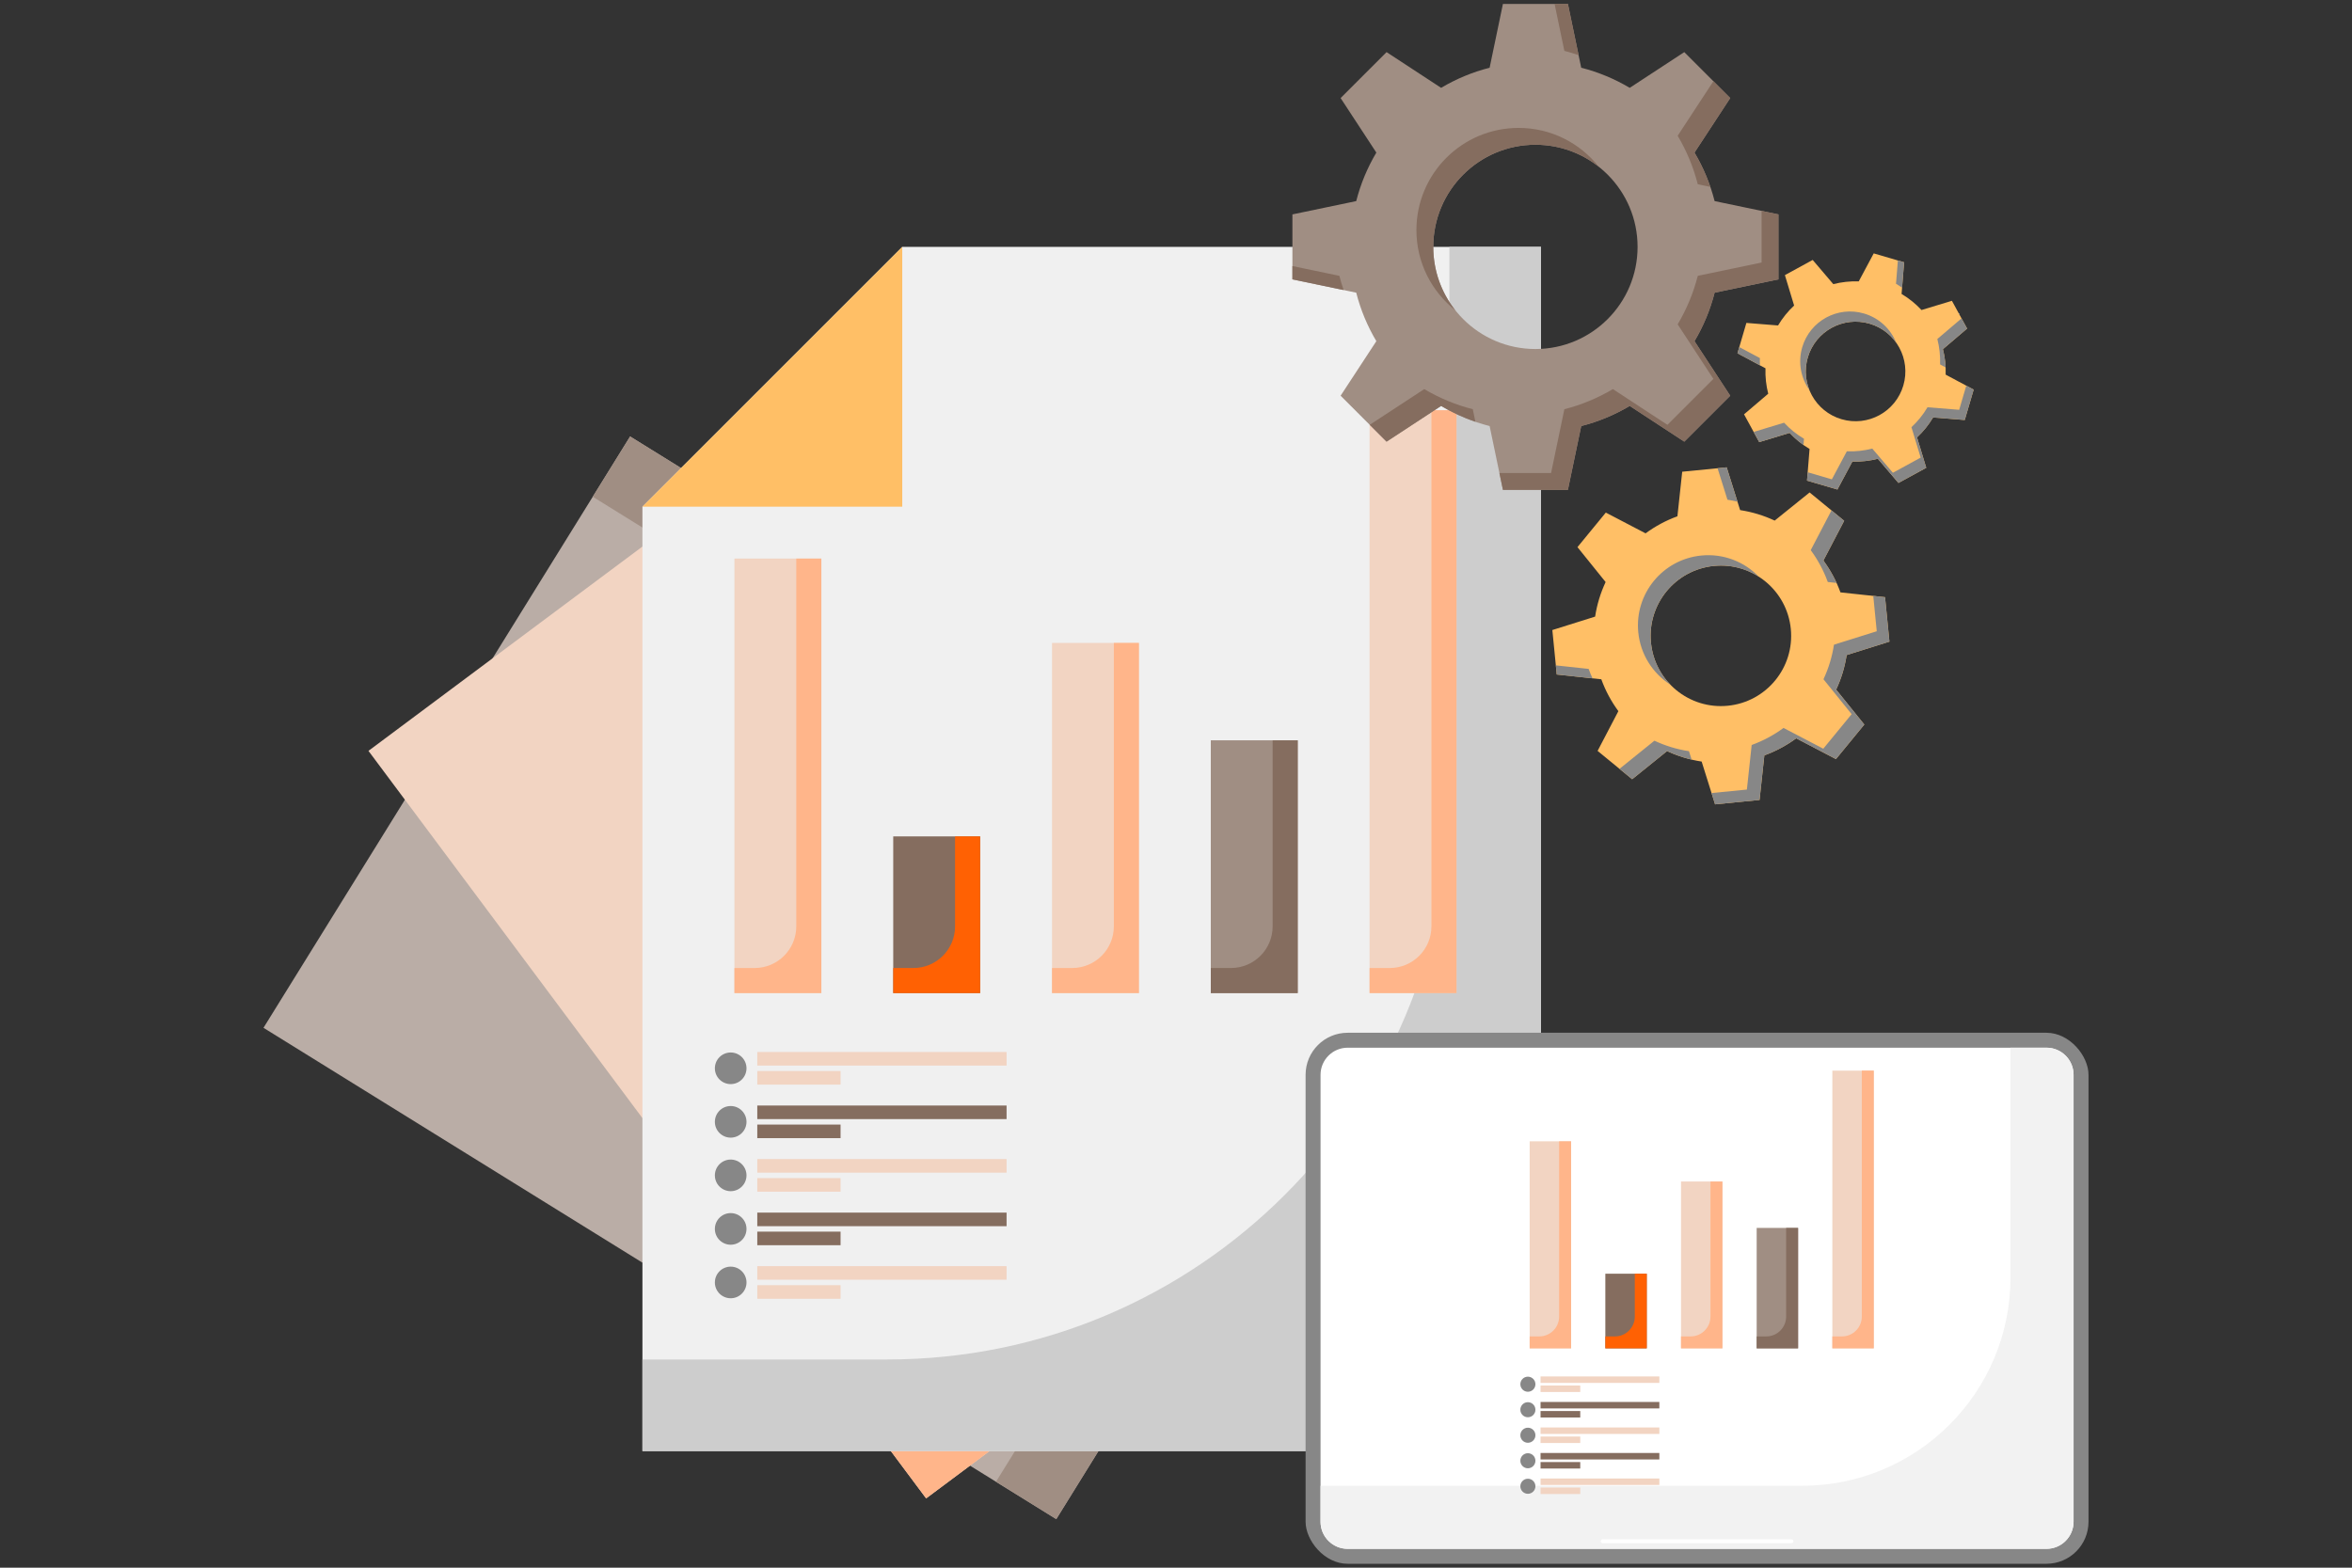 <svg xmlns="http://www.w3.org/2000/svg" viewBox="0 0 3000 2000"><rect x="0" y="0" width="3000" height="2000" fill="#333333" stroke="none"/><path fill="#ffbf66" d="m2347.514,755.735c-5.333-14.703-12.71-28.342-21.752-40.624l26.492-50.711-.414-.339-43.257-35.478-.414-.339-44.546,35.904c-13.814-6.463-28.633-11.029-44.096-13.381l-17.118-54.568-.533.053-55.674,5.501-.533.053-6.108,56.863c-14.703,5.333-28.342,12.71-40.624,21.752l-50.71-26.492-.34.414-35.478,43.257-.34.414,35.904,44.546c-6.463,13.814-11.029,28.633-13.381,44.096l-54.568,17.118.053.533,5.501,55.674.053.533,56.863,6.108c5.333,14.703,12.71,28.342,21.752,40.624l-26.492,50.71.414.339,43.257,35.478.414.339,44.546-35.904c13.814,6.463,28.633,11.029,44.096,13.382l17.118,54.569.533-.053,55.674-5.501.533-.053,6.108-56.863c14.703-5.333,28.342-12.71,40.624-21.752l50.71,26.492.34-.414,35.478-43.257.34-.414-35.904-44.546c6.463-13.814,11.029-28.634,13.381-44.096l54.568-17.118-.053-.533-5.501-55.674-.053-.533-56.863-6.108Zm-143.697,144.636c-49.261,4.867-93.141-31.121-98.008-80.383-4.867-49.261,31.122-93.141,80.383-98.008,49.261-4.867,93.141,31.122,98.008,80.383s-31.122,93.141-80.383,98.008Z" class="coloraaa svgShape"/><polygon fill="#878787" points="2335.683 650.809 2335.837 650.935 2308.584 628.583 2308.431 628.458 2335.683 650.809" class="color878787 svgShape"/><path fill="#878787" d="M2309.605 701.859c9.041 12.282 16.419 25.922 21.752 40.624l11.205 1.204c-4.646-10.154-10.282-19.723-16.8-28.577l26.492-50.711-.414-.339-15.743-12.912-26.492 50.71zM2203.372 637.514c4.316.657 8.576 1.503 12.784 2.498l-13.744-43.815-.533.053-11.107 1.097 12.6 40.167zM2130.474 873.38c-13.524-14.011-22.601-32.508-24.664-53.392-4.867-49.261 31.122-93.141 80.383-98.008 20.884-2.063 40.799 3.219 57.186 13.74-18.377-19.039-44.966-29.795-73.343-26.991-49.261 4.867-85.25 48.747-80.383 98.008 2.804 28.377 18.555 52.347 40.822 66.643zM2389.37 760.232l4.403 44.567.053.533-54.568 17.118c-2.353 15.462-6.918 30.281-13.381 44.096l35.904 44.546-.34.414-35.478 43.257-.34.414-50.71-26.493c-12.282 9.042-25.922 16.419-40.624 21.752l-6.108 56.863-.533.053-44.567 4.403 4.518 14.402.533-.053 55.674-5.501.533-.053 6.108-56.863c14.703-5.333 28.342-12.71 40.624-21.752l50.71 26.493.34-.414 35.478-43.257.34-.414-35.904-44.546c6.463-13.814 11.029-28.634 13.381-44.096l54.568-17.118-.053-.533-5.501-55.674-.053-.533-15.007-1.612zM2026.338 853.366l-41.856-4.496 1.097 11.107.053.533 45.658 4.905c-1.799-3.932-3.463-7.944-4.952-12.048zM2154.323 958.335c-15.462-2.353-30.281-6.918-44.096-13.382l-44.546 35.904-.261-.214 16.004 13.126.414.34 44.546-35.904c9.958 4.659 20.445 8.315 31.312 10.883l-3.373-10.753z" class="color878787 svgShape"/><polygon fill="#878787" points="2037.754 957.952 2037.754 957.952 2038.015 958.166 2037.754 957.952" class="color878787 svgShape"/><path fill="#ffbf66" d="m2481.703,477.944c.399-11.074-.828-21.993-3.508-32.462l30.863-26.283-.182-.333-19.001-34.788-.182-.333-38.794,11.764c-7.36-7.913-15.884-14.845-25.417-20.494l3.238-40.392-.364-.107-38.035-11.163-.364-.107-19.105,35.735c-11.074-.399-21.993.828-32.462,3.508l-26.283-30.863-.333.182-34.788,19.002-.333.182,11.764,38.794c-7.912,7.36-14.845,15.884-20.494,25.417l-40.392-3.238-.107.364-11.163,38.035-.107.364,35.735,19.105c-.399,11.074.828,21.993,3.508,32.462l-30.863,26.283.182.333,19.001,34.788.182.333,38.794-11.764c7.36,7.913,15.884,14.845,25.417,20.495l-3.238,40.392.364.107,38.035,11.163.364.107,19.105-35.735c11.074.399,21.993-.828,32.462-3.508l26.283,30.863.333-.182,34.788-19.001.333-.182-11.764-38.794c7.912-7.36,14.845-15.884,20.494-25.417l40.392,3.238.107-.364,11.163-38.035.107-.364-35.735-19.105Zm-132.79,56.88c-33.654-9.877-52.929-45.166-43.052-78.82,9.877-33.654,45.166-52.929,78.82-43.052,33.654,9.877,52.929,45.166,43.052,78.82s-45.166,52.929-78.82,43.052Z" class="coloraaa svgShape"/><polygon fill="#878787" points="2501.78 405.872 2501.847 405.995 2489.876 384.078 2489.808 383.955 2501.78 405.872" class="color878787 svgShape"/><path fill="#878787" d="M2471.098 432.488c2.68 10.469 3.907 21.387 3.508 32.462l7.042 3.765c-.357-7.904-1.52-15.686-3.452-23.232l30.863-26.283-.182-.333-6.916-12.661-30.863 26.283zM2418.386 362.021c2.661 1.577 5.235 3.264 7.735 5.034l2.6-32.433-.364-.107-7.588-2.227-2.383 29.732zM2307.894 497.626c-5.166-12.794-6.22-27.355-2.033-41.622 9.877-33.654 45.166-52.929 78.82-43.052 14.267 4.187 25.949 12.943 33.922 24.204-7.02-17.385-21.633-31.508-41.019-37.198-33.654-9.877-68.943 9.398-78.82 43.052-5.69 19.387-1.704 39.314 9.13 54.616zM2508.007 492.006l-8.936 30.447-.107.364-40.392-3.238c-5.649 9.533-12.582 18.057-20.494 25.417l11.764 38.794-.333.182-34.788 19.001-.333.182-26.283-30.863c-10.469 2.68-21.387 3.907-32.462 3.508l-19.105 35.735-.364-.107-30.447-8.936-.854 10.66.364.107 38.035 11.163.364.107 19.105-35.735c11.074.399 21.993-.828 32.462-3.508l26.283 30.863.333-.182 34.788-19.001.333-.182-11.764-38.794c7.912-7.36 14.845-15.884 20.494-25.417l40.392 3.238.107-.364 11.163-38.035.107-.364-9.431-5.042zM2244.794 456.838l-26.304-14.063-2.227 7.588-.107.364 28.693 15.34c-.138-3.061-.167-6.138-.055-9.229zM2301.014 559.767c-9.534-5.649-18.057-12.582-25.417-20.495l-38.794 11.764-.115-.21 7.03 12.871.182.333 38.794-11.764c5.305 5.704 11.224 10.889 17.682 15.46l.638-7.96z" class="color878787 svgShape"/><polygon fill="#878787" points="2224.535 528.576 2224.535 528.576 2224.65 528.786 2224.535 528.576" class="color878787 svgShape"/><rect width="887.595" height="1189.703" x="631.701" y="652.58" fill="#baada6" transform="rotate(-58.207 1075.501 1247.433)" class="colora6abba svgShape"/><path fill="#a08e83" d="m756.056,633.718l462.42,286.634c260.612,161.542,340.925,503.766,179.383,764.378l-127.467,205.64,76.892,47.662,467.627-754.412-1011.193-626.793-47.662,76.892Z" class="color838aa0 svgShape"/><rect width="887.595" height="1189.703" x="737.571" y="574.57" fill="#f2d4c2" transform="rotate(-36.719 1181.354 1169.414)" class="colorf2c2c2 svgShape"/><path fill="#ffb58a" d="m1108.941,481.35l325.28,436.101c183.323,245.779,132.691,593.635-113.088,776.958l-193.935,144.653,54.088,72.516,711.474-530.676-711.303-953.639-72.516,54.088Z" class="colorf39c9c svgShape"/><polygon fill="#f0f0f0" points="819.433 646.366 819.433 1851.185 1965.55 1851.185 1965.55 314.968 1150.831 314.968 819.433 646.366" class="colorf0f0f0 svgShape"/><path fill="#cdcdcd" d="m1848.73,314.968v702.511c0,395.924-320.96,716.883-716.883,716.883h-312.409v116.815h1146.107V314.968h-116.815Z" class="colorcdcdcd svgShape"/><polygon fill="#ffbf66" points="819.433 646.366 1150.831 646.366 1150.831 314.968 819.433 646.366" class="coloraaa svgShape"/><rect width="110.851" height="446.703" x="1341.853" y="820.224" fill="#f2d4c2" class="colorf2c2c2 svgShape"/><rect width="110.851" height="199.872" x="1139.318" y="1067.054" fill="#856d5f" class="color5f6985 svgShape"/><rect width="110.851" height="554.313" x="936.783" y="712.614" fill="#f2d4c2" class="colorf2c2c2 svgShape"/><rect width="110.851" height="322.461" x="1544.388" y="944.466" fill="#a08e83" transform="rotate(-180 1599.813 1105.696)" class="color838aa0 svgShape"/><rect width="110.851" height="743.525" x="1746.923" y="523.401" fill="#f2d4c2" transform="rotate(-180 1802.348 895.164)" class="colorf2c2c2 svgShape"/><path fill="#ff6103" d="m1165.087,1234.947h-25.769v31.98h110.851v-199.872h-31.98v114.79c0,29.328-23.775,53.102-53.102,53.102Z" class="color3c486b svgShape"/><path fill="#ffb58a" d="M962.552 1234.947h-25.769v31.98h110.851v-554.313h-31.979v469.231c0 29.328-23.775 53.102-53.102 53.102zM1367.622 1234.947h-25.769v31.98h110.851v-446.703h-31.98v361.621c0 29.328-23.775 53.102-53.102 53.102zM1825.794 523.401v658.443c0 29.328-23.775 53.102-53.102 53.102h-25.769v31.98h110.851v-743.525h-31.979z" class="colorf39c9c svgShape"/><path fill="#856d5f" d="m1570.157,1234.947h-25.769v31.98h110.851v-322.461h-31.98v237.379c0,29.328-23.775,53.102-53.102,53.102Z" class="color5f6985 svgShape"/><circle cx="931.998" cy="1362.894" r="20.171" fill="#878787" class="color878787 svgShape"/><rect width="317.988" height="17.33" x="965.915" y="1342.086" fill="#f2d4c2" class="colorf2c2c2 svgShape"/><rect width="106.249" height="17.33" x="965.915" y="1366.372" fill="#f2d4c2" class="colorf2c2c2 svgShape"/><circle cx="931.998" cy="1431.197" r="20.171" fill="#878787" class="color878787 svgShape"/><rect width="317.988" height="17.33" x="965.915" y="1410.389" fill="#856d5f" class="color5f6985 svgShape"/><rect width="106.249" height="17.33" x="965.915" y="1434.674" fill="#856d5f" class="color5f6985 svgShape"/><circle cx="931.998" cy="1499.5" r="20.171" fill="#878787" class="color878787 svgShape"/><rect width="317.988" height="17.33" x="965.915" y="1478.692" fill="#f2d4c2" class="colorf2c2c2 svgShape"/><rect width="106.249" height="17.33" x="965.915" y="1502.977" fill="#f2d4c2" class="colorf2c2c2 svgShape"/><circle cx="931.998" cy="1567.803" r="20.171" fill="#878787" class="color878787 svgShape"/><rect width="317.988" height="17.33" x="965.915" y="1546.995" fill="#856d5f" class="color5f6985 svgShape"/><rect width="106.249" height="17.33" x="965.915" y="1571.28" fill="#856d5f" class="color5f6985 svgShape"/><circle cx="931.998" cy="1636.106" r="20.171" fill="#878787" class="color878787 svgShape"/><rect width="317.988" height="17.33" x="965.915" y="1615.298" fill="#f2d4c2" class="colorf2c2c2 svgShape"/><rect width="106.249" height="17.33" x="965.915" y="1639.583" fill="#f2d4c2" class="colorf2c2c2 svgShape"/><rect width="998.617" height="677.446" x="1665.298" y="1317.554" fill="#878787" rx="53.642" ry="53.642" class="color878787 svgShape"/><path fill="#ffffff" d="m1879.526,1176.03h570.162c19.086,0,34.581,15.495,34.581,34.581v891.332c0,19.086-15.495,34.581-34.581,34.581h-570.161c-19.086,0-34.582-15.496-34.582-34.582v-891.332c0-19.086,15.495-34.581,34.581-34.581Z" transform="rotate(90 2164.607 1656.278)" class="colorfff svgShape"/><path fill="#f2f2f2" d="m2610.272,1336.615h-45.857v293.08c0,146.8-119.005,265.805-265.805,265.805h-614.251v45.857c0,19.099,15.483,34.582,34.582,34.582h891.331c19.099,0,34.582-15.483,34.582-34.582v-570.161c0-19.099-15.483-34.582-34.582-34.582Z" class="colorf2f2f2 svgShape"/><rect width="52.825" height="212.87" x="2144.14" y="1507.325" fill="#f2d4c2" class="colorf2c2c2 svgShape"/><rect width="52.825" height="95.247" x="2047.625" y="1624.949" fill="#856d5f" class="color5f6985 svgShape"/><rect width="52.825" height="264.15" x="1951.11" y="1456.045" fill="#f2d4c2" class="colorf2c2c2 svgShape"/><rect width="52.825" height="153.664" x="2240.656" y="1566.531" fill="#a08e83" transform="rotate(-180 2267.068 1643.363)" class="color838aa0 svgShape"/><rect width="52.825" height="354.317" x="2337.171" y="1365.878" fill="#f2d4c2" transform="rotate(-180 2363.584 1543.037)" class="colorf2c2c2 svgShape"/><path fill="#ff6103" d="m2059.905,1704.956h-12.28v15.24h52.825v-95.247h-15.239v54.702c0,13.976-11.33,25.305-25.305,25.305Z" class="color3c486b svgShape"/><path fill="#ffb58a" d="M1963.39 1704.956h-12.28v15.24h52.825v-264.151h-15.239v223.606c0 13.976-11.33 25.305-25.305 25.305zM2156.42 1704.956h-12.28v15.24h52.825v-212.87h-15.24v172.326c0 13.976-11.33 25.305-25.305 25.305zM2374.757 1365.878v313.772c0 13.976-11.33 25.305-25.305 25.305h-12.28v15.24h52.825v-354.317h-15.239z" class="colorf39c9c svgShape"/><path fill="#856d5f" d="m2252.936,1704.956h-12.28v15.24h52.825v-153.664h-15.239v113.12c0,13.976-11.33,25.305-25.305,25.305Z" class="color5f6985 svgShape"/><circle cx="1948.829" cy="1765.928" r="9.612" fill="#878787" class="color878787 svgShape"/><rect width="151.533" height="8.259" x="1964.992" y="1756.012" fill="#f2d4c2" class="colorf2c2c2 svgShape"/><rect width="50.632" height="8.259" x="1964.992" y="1767.585" fill="#f2d4c2" class="colorf2c2c2 svgShape"/><circle cx="1948.829" cy="1798.476" r="9.612" fill="#878787" class="color878787 svgShape"/><rect width="151.533" height="8.259" x="1964.992" y="1788.561" fill="#856d5f" class="color5f6985 svgShape"/><rect width="50.632" height="8.259" x="1964.992" y="1800.134" fill="#856d5f" class="color5f6985 svgShape"/><circle cx="1948.829" cy="1831.025" r="9.612" fill="#878787" class="color878787 svgShape"/><rect width="151.533" height="8.259" x="1964.992" y="1821.11" fill="#f2d4c2" class="colorf2c2c2 svgShape"/><rect width="50.632" height="8.259" x="1964.992" y="1832.682" fill="#f2d4c2" class="colorf2c2c2 svgShape"/><circle cx="1948.829" cy="1863.574" r="9.612" fill="#878787" class="color878787 svgShape"/><rect width="151.533" height="8.259" x="1964.992" y="1853.658" fill="#856d5f" class="color5f6985 svgShape"/><rect width="50.632" height="8.259" x="1964.992" y="1865.231" fill="#856d5f" class="color5f6985 svgShape"/><circle cx="1948.829" cy="1896.123" r="9.612" fill="#878787" class="color878787 svgShape"/><rect width="151.533" height="8.259" x="1964.992" y="1886.207" fill="#f2d4c2" class="colorf2c2c2 svgShape"/><rect width="50.632" height="8.259" x="1964.992" y="1897.78" fill="#f2d4c2" class="colorf2c2c2 svgShape"/><rect width="245.855" height="4.921" x="2041.679" y="1963.811" fill="#ffffff" rx="2.461" ry="2.461" class="colorfff svgShape"/><path fill="#a08e83" d="m2187.015,256.558c-5.614-22.034-14.338-42.822-25.663-61.884l45.577-69.58-.55-.55-57.512-57.512-.55-.55-69.58,45.577c-19.063-11.326-39.85-20.049-61.884-25.663l-16.965-81.395h-82.891l-16.965,81.395c-22.034,5.614-42.821,14.338-61.884,25.663l-69.58-45.577-.55.55-57.512,57.512-.55.55,45.577,69.58c-11.325,19.062-20.049,39.85-25.663,61.884l-81.395,16.965v82.891l81.395,16.965c5.614,22.034,14.338,42.822,25.663,61.884l-45.577,69.58.55.55,57.512,57.512.55.55,69.58-45.577c19.063,11.326,39.85,20.05,61.884,25.663l16.965,81.396h82.891l16.965-81.396c22.034-5.614,42.821-14.338,61.884-25.663l69.58,45.577.55-.55,57.512-57.512.55-.55-45.577-69.58c11.325-19.062,20.049-39.85,25.663-61.884l81.395-16.965v-82.891l-81.395-16.965Zm-228.573,188.716c-71.966,0-130.306-58.34-130.306-130.306s58.34-130.306,130.306-130.306,130.306,58.34,130.306,130.306-58.34,130.306-130.306,130.306Z" class="color838aa0 svgShape"/><polygon fill="#856d5f" points="2184.897 103.062 2185.101 103.266 2148.867 67.031 2148.663 66.828 2184.897 103.062" class="color5f6985 svgShape"/><path fill="#856d5f" d="M2139.87 173.192c11.325 19.062 20.049 39.85 25.663 61.884l16.04 3.343c-5.27-15.355-12.057-30.004-20.221-43.745l45.577-69.58-.55-.55-20.932-20.931-45.577 69.58zM1995.371 64.914c6.151 1.567 12.192 3.401 18.138 5.442l-13.622-65.356h-17.004l12.488 59.914zM1856.188 395.74c-17.564-22.204-28.052-50.262-28.052-80.772 0-71.966 58.34-130.306 130.306-130.306 30.509 0 58.567 10.489 80.772 28.052-23.866-30.171-60.797-49.534-102.253-49.534-71.966 0-130.306 58.34-130.306 130.306 0 41.456 19.362 78.388 49.534 102.253zM2246.929 269.046v65.886l-81.395 16.965c-5.614 22.034-14.338 42.821-25.663 61.884l45.577 69.58-.55.55-57.512 57.512-.55.55-69.58-45.578c-19.063 11.326-39.85 20.05-61.884 25.664l-16.965 81.395h-65.887l4.478 21.482h82.891l16.965-81.395c22.034-5.614 42.821-14.338 61.884-25.664l69.58 45.578.55-.55 57.512-57.512.55-.55-45.577-69.58c11.325-19.063 20.049-39.85 25.663-61.884l81.395-16.965v-82.891l-21.482-4.477zM1708.387 351.897l-59.914-12.488v17.004l65.356 13.622c-2.041-5.946-3.875-11.988-5.442-18.138zM1878.55 522.06c-22.034-5.614-42.821-14.338-61.884-25.664l-69.58 45.578-.347-.347 21.278 21.278.55.55 69.58-45.578c13.741 8.164 28.39 14.952 43.745 20.222l-3.343-16.04z" class="color5f6985 svgShape"/><polygon fill="#856d5f" points="1709.955 504.843 1709.955 504.843 1710.302 505.19 1709.955 504.843" class="color5f6985 svgShape"/></svg>